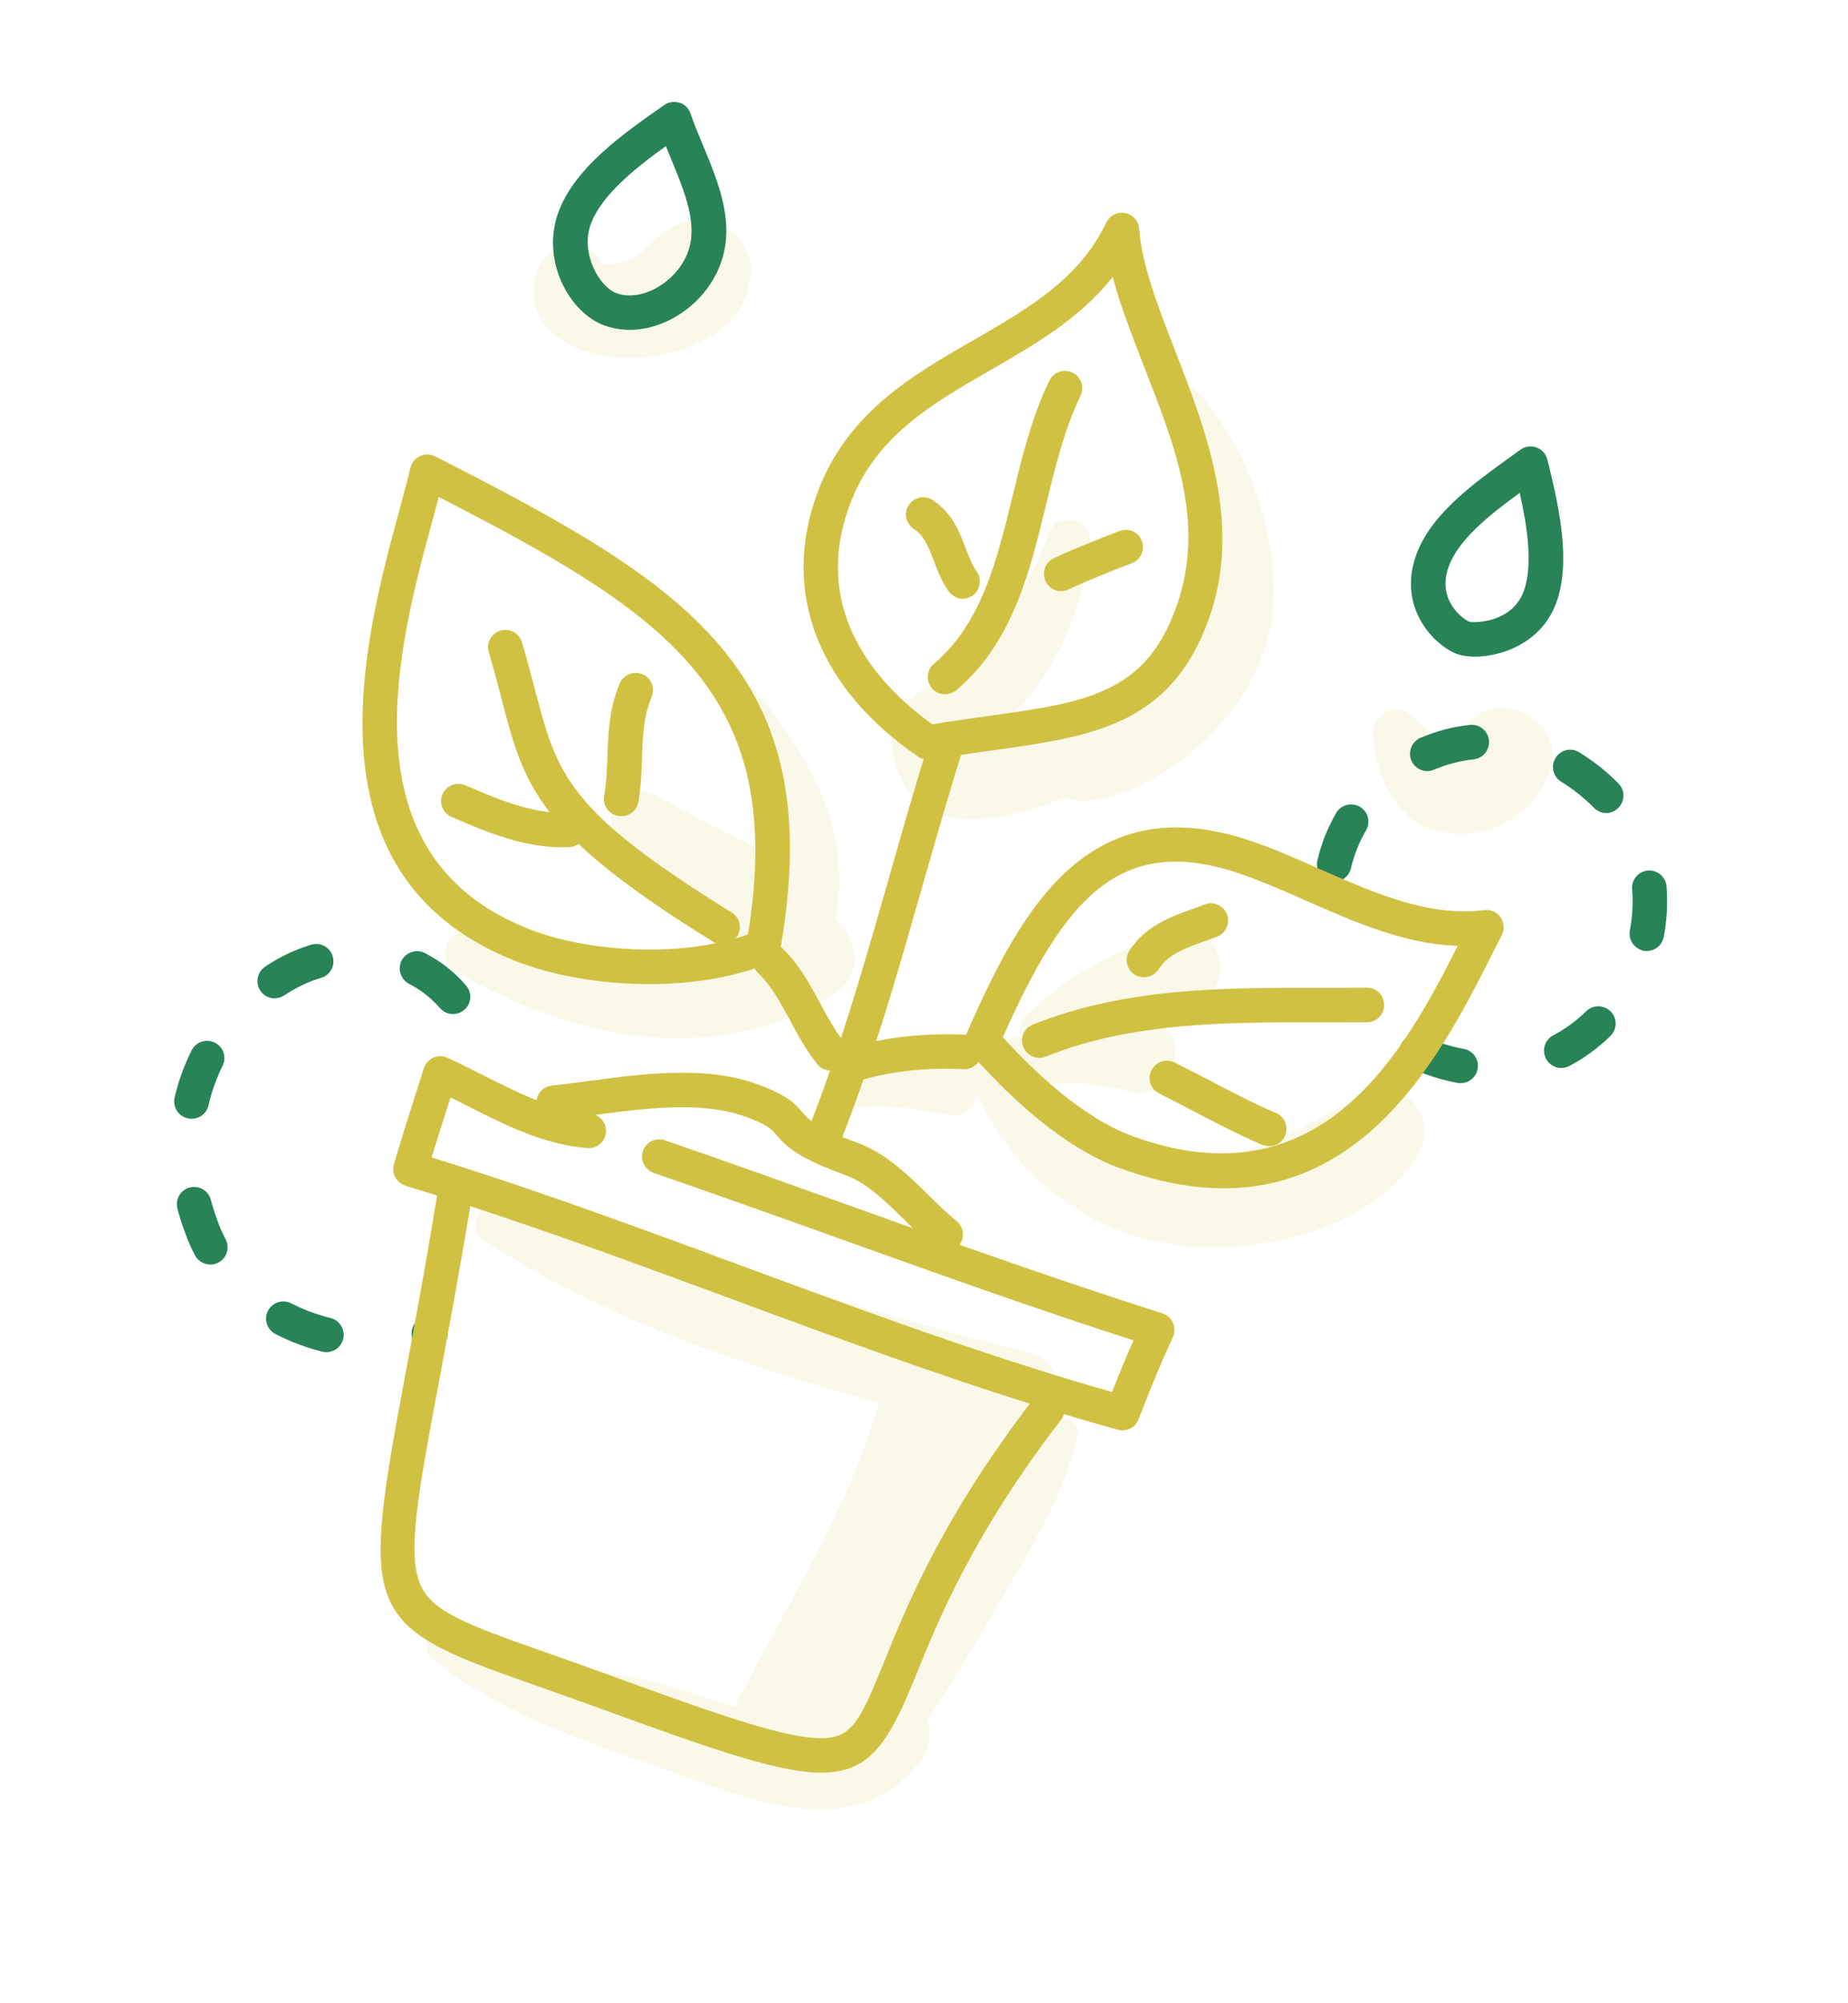 <svg width="108" height="117" viewBox="0 0 108 117" fill="none" xmlns="http://www.w3.org/2000/svg">
<path d="M74.178 36.928C75.168 32.245 73.137 26.403 70.021 22.908C69.189 21.981 67.348 22.978 68.077 24.136C69.743 26.796 70.412 32.534 69.463 35.553C68.997 37.042 68.046 38.153 66.902 39.078C66.813 39.113 66.73 39.13 66.638 39.173C64.522 40.214 62.481 41.368 60.319 42.325C59.301 42.778 58.153 43.452 57.064 43.678C57.044 43.68 57.024 43.683 57.004 43.685C60.871 40.867 63.27 36.497 63.696 31.676C63.818 30.291 61.773 29.823 61.3 31.147C59.864 35.216 57.251 38.223 53.623 40.495C52.938 40.926 52.593 41.558 52.506 42.217C52.234 42.434 52.059 42.782 52.094 43.16C52.593 48.942 57.627 48.419 62.295 46.555C62.703 46.752 63.16 46.841 63.631 46.783C68.32 46.154 73.212 41.523 74.188 36.903L74.178 36.928Z" fill="#D1C143" fill-opacity="0.12"/>
<path d="M48.804 53.677C49.871 48.677 47.342 44.149 44.079 40.293C43.395 39.487 42.021 40.309 42.495 41.297C43.714 43.842 44.957 46.875 44.669 49.742C42.575 48.7 40.477 47.695 38.459 46.499C36.524 45.362 34.625 47.939 36.418 49.36C38.559 51.061 40.778 52.705 43.147 54.097C43.128 54.282 43.108 54.466 43.132 54.638C37.975 56.42 32.835 55.475 27.263 54.478C26.12 54.272 25.492 56.047 26.476 56.636C33.259 60.673 41.952 62.578 48.919 57.909C50.517 56.843 50.037 54.74 48.804 53.677Z" fill="#D1C143" fill-opacity="0.12"/>
<path d="M79.907 63.834C76.059 65.709 73.438 68.004 68.832 67.541C65.529 67.209 62.466 65.67 60.076 63.417C62.042 63.128 63.949 63.21 65.901 63.72C69.012 64.549 69.833 59.67 66.809 59.574C66.126 59.555 65.442 59.564 64.765 59.605C66.352 59.014 68.001 58.647 69.73 58.376C72.251 57.982 71.543 53.984 69.019 54.463C65.661 55.099 62.518 56.934 60.028 59.238C59.595 59.636 59.511 60.104 59.633 60.504C59.334 60.587 59.041 60.681 58.748 60.775C58.455 60.87 58.25 61.035 58.111 61.233C57.408 60.478 56.32 61.28 56.431 62.184C56.344 62.133 56.251 62.099 56.147 62.07C54.111 61.5 52.004 61.547 49.932 61.941C48.159 62.282 48.684 64.785 50.42 64.651C52.137 64.52 53.801 64.82 55.483 65.126C56.336 65.284 56.929 64.657 57.101 63.924C59.131 68.347 62.997 71.655 67.924 72.58C72.85 73.505 80.11 72.03 82.876 67.42C84.048 65.469 82.201 62.724 79.904 63.842L79.907 63.834Z" fill="#D1C143" fill-opacity="0.12"/>
<path d="M62.958 83.829C63.136 82.973 61.976 82.55 61.385 83.015C59.543 84.462 58.077 86.353 56.719 88.313C57.362 86.918 57.941 85.489 58.424 84.035C58.464 83.925 58.475 83.814 58.479 83.7C61.507 84.335 63.192 79.743 60.098 78.998C49.611 76.467 39.483 72.609 28.905 70.457C27.851 70.245 27.361 71.85 28.198 72.395C35.267 76.987 43.258 79.739 51.378 81.925C49.706 87.797 46.406 93.085 43.562 98.462C43.439 98.695 43.318 98.92 43.198 99.145C43.099 99.339 43.031 99.525 42.974 99.706C41.281 99.222 39.635 98.583 38.33 98.27C34.633 97.363 29.816 97.188 26.53 95.26C25.401 94.599 24.322 96.085 25.346 96.928C29.729 100.502 35.915 102.26 41.16 104.154C45.49 105.715 50.615 107.096 53.851 102.772C54.393 102.049 54.439 101.241 54.191 100.527C55.688 98.159 57.146 95.766 58.544 93.351C60.287 90.334 62.224 87.31 62.934 83.868L62.958 83.829Z" fill="#D1C143" fill-opacity="0.12"/>
<path d="M85.327 43.143C85.219 43.439 85.029 43.801 84.455 43.64C84.135 43.542 83.898 43.168 83.685 42.937C83.259 42.475 82.806 42.06 82.298 41.693C81.307 40.967 80.149 41.906 80.241 42.994C80.453 45.411 81.496 47.834 84.041 48.533C86.716 49.269 89.68 47.665 90.562 45.062C91.711 41.675 86.479 39.747 85.323 43.151L85.327 43.143Z" fill="#D1C143" fill-opacity="0.12"/>
<path d="M42.919 13.692C41.69 12.592 40.141 12.659 38.816 13.557C37.872 14.2 37.629 14.917 36.431 15.285C36.184 15.358 35.894 15.416 35.637 15.437C35.549 15.443 35.33 15.411 35.145 15.392C34.729 14.3 33.111 14.055 32.228 14.74C31.066 15.639 30.915 17.262 31.561 18.514C32.291 19.931 33.918 20.544 35.398 20.796C37.988 21.242 42.032 20.301 43.357 17.774C44.08 16.398 44.184 14.825 42.919 13.692Z" fill="#D1C143" fill-opacity="0.12"/>
<path d="M17.509 78.535C17.027 78.359 16.549 78.146 16.096 77.914C15.605 77.658 15.405 77.049 15.661 76.557C15.917 76.066 16.527 75.866 17.018 76.122C17.729 76.487 18.505 76.779 19.314 76.979C19.852 77.108 20.187 77.661 20.058 78.199C19.926 78.746 19.375 79.072 18.837 78.943C18.387 78.836 17.941 78.693 17.518 78.538L17.509 78.535ZM24.72 78.826C24.424 78.718 24.185 78.478 24.092 78.156C23.941 77.621 24.25 77.063 24.788 76.904L24.874 76.878C25.412 76.719 25.973 77.02 26.132 77.558C26.291 78.095 25.99 78.656 25.452 78.815L25.343 78.852C25.131 78.909 24.914 78.897 24.72 78.826ZM11.943 73.791C11.714 73.708 11.517 73.54 11.389 73.311C11.197 72.944 11.028 72.566 10.883 72.177C10.681 71.653 10.51 71.121 10.368 70.589C10.23 70.05 10.547 69.494 11.087 69.356C11.627 69.217 12.182 69.534 12.321 70.074C12.442 70.531 12.597 70.999 12.772 71.466C12.889 71.777 13.034 72.089 13.185 72.384C13.445 72.881 13.251 73.491 12.757 73.743C12.496 73.878 12.205 73.887 11.943 73.791ZM10.84 65.276C10.366 65.103 10.089 64.6 10.203 64.104C10.316 63.609 10.467 63.117 10.643 62.635C10.8 62.203 10.989 61.764 11.198 61.351C11.448 60.848 12.058 60.648 12.553 60.896C13.056 61.146 13.258 61.748 13.008 62.251C12.833 62.599 12.68 62.965 12.547 63.329C12.402 63.727 12.279 64.142 12.185 64.559C12.064 65.1 11.519 65.438 10.978 65.317C10.936 65.302 10.902 65.289 10.86 65.274L10.84 65.276ZM15.705 58.248C15.51 58.177 15.337 58.047 15.214 57.858C14.905 57.391 15.037 56.768 15.496 56.456C16.155 56.015 16.829 55.667 17.509 55.407C17.73 55.324 17.96 55.245 18.188 55.175C18.725 55.016 19.286 55.317 19.445 55.854C19.604 56.392 19.303 56.953 18.766 57.112C18.582 57.169 18.398 57.227 18.219 57.296C17.683 57.503 17.14 57.784 16.608 58.137C16.329 58.323 15.992 58.353 15.705 58.248ZM26.129 59.165C25.977 59.109 25.831 59.008 25.715 58.88C25.193 58.287 24.591 57.808 23.911 57.464C23.42 57.208 23.22 56.598 23.468 56.104C23.724 55.612 24.334 55.413 24.828 55.66C25.733 56.124 26.547 56.757 27.234 57.554C27.599 57.975 27.558 58.612 27.137 58.977C26.854 59.228 26.459 59.285 26.129 59.165Z" fill="#288357"/>
<path d="M83.343 62.748L83.25 62.714C82.945 62.603 82.646 62.475 82.354 62.33C81.851 62.079 81.648 61.478 81.899 60.975C82.15 60.472 82.754 60.261 83.254 60.52C83.482 60.632 83.704 60.732 83.95 60.822L84.034 60.852C84.534 61.035 85.04 61.171 85.545 61.26C86.092 61.363 86.459 61.881 86.355 62.428C86.26 62.978 85.734 63.342 85.184 63.247C84.571 63.139 83.952 62.97 83.343 62.748ZM90.895 62.31C90.667 62.227 90.469 62.059 90.35 61.833C90.091 61.336 90.281 60.734 90.77 60.471C91.47 60.103 92.125 59.623 92.705 59.058C93.106 58.667 93.745 58.68 94.135 59.081C94.526 59.482 94.513 60.12 94.112 60.511C93.397 61.209 92.585 61.805 91.709 62.262C91.449 62.397 91.146 62.411 90.892 62.319L90.895 62.31ZM77.624 51.428C77.15 51.255 76.874 50.751 76.991 50.247C77.081 49.868 77.192 49.486 77.324 49.123C77.358 49.029 77.392 48.936 77.426 48.843C77.616 48.376 77.84 47.92 78.086 47.483C78.367 47 78.99 46.844 79.467 47.114C79.949 47.395 80.117 48.013 79.835 48.495C79.629 48.851 79.448 49.216 79.3 49.594C79.272 49.67 79.245 49.746 79.217 49.822C79.112 50.11 79.021 50.413 78.947 50.721C78.814 51.267 78.272 51.597 77.734 51.468C77.701 51.456 77.658 51.44 77.624 51.428ZM95.9 55.477C95.443 55.31 95.158 54.832 95.251 54.339C95.401 53.559 95.45 52.743 95.385 51.923C95.337 51.369 95.764 50.882 96.315 50.844C96.867 50.805 97.356 51.223 97.395 51.775C97.472 52.771 97.416 53.767 97.23 54.725C97.126 55.272 96.591 55.633 96.044 55.53C95.99 55.52 95.94 55.501 95.889 55.483L95.9 55.477ZM83.066 44.975C82.812 44.882 82.604 44.691 82.489 44.428C82.264 43.915 82.5 43.32 83.013 43.095C83.945 42.697 84.921 42.439 85.907 42.339C86.465 42.283 86.96 42.684 87.016 43.242C87.072 43.799 86.67 44.295 86.113 44.351C85.335 44.431 84.56 44.638 83.814 44.95C83.562 45.06 83.303 45.061 83.066 44.975ZM93.527 47.42C93.392 47.37 93.26 47.284 93.147 47.175C92.587 46.607 91.949 46.096 91.237 45.654C90.758 45.364 90.613 44.736 90.909 44.269C91.198 43.789 91.818 43.642 92.294 43.94C93.149 44.462 93.921 45.08 94.591 45.765C94.982 46.167 94.97 46.805 94.568 47.195C94.284 47.475 93.871 47.555 93.516 47.425L93.527 47.42Z" fill="#288357"/>
<path d="M23.647 69.229C23.147 69.047 22.872 68.515 23.02 68.003C23.468 66.46 23.958 64.932 24.433 63.446L24.77 62.39C24.861 62.116 25.058 61.891 25.32 61.775C25.583 61.66 25.882 61.654 26.144 61.779C26.884 62.116 27.615 62.478 28.326 62.843C29.436 63.401 30.593 63.987 31.736 64.403C32.726 64.764 33.618 64.975 34.485 65.042C35.037 65.08 35.453 65.568 35.412 66.128C35.371 66.688 34.886 67.096 34.326 67.055C33.282 66.972 32.204 66.722 31.044 66.299C29.783 65.839 28.578 65.227 27.412 64.638C27.055 64.46 26.701 64.273 26.332 64.101C25.961 65.25 25.581 66.425 25.228 67.601C29.966 69.07 34.557 70.706 38.467 72.133C40.1 72.728 41.733 73.324 43.36 73.937C44.994 74.533 46.624 75.137 48.257 75.733C53.504 77.647 59.145 79.638 64.992 81.301C65.424 80.193 65.834 79.201 66.245 78.287C60.427 76.413 54.583 74.32 48.918 72.292C45.4 71.028 41.769 69.732 38.198 68.506C37.679 68.298 37.39 67.751 37.573 67.223C37.756 66.695 38.328 66.415 38.856 66.598C42.435 67.827 46.071 69.134 49.593 70.39C55.596 72.542 61.798 74.756 67.933 76.707C68.21 76.789 68.432 76.994 68.553 77.268C68.668 77.531 68.662 77.836 68.547 78.1C67.895 79.493 67.262 81.017 66.54 82.892C66.361 83.382 65.827 83.638 65.329 83.504C59.093 81.776 53.114 79.662 47.563 77.637C45.929 77.041 44.296 76.445 42.66 75.83C41.027 75.234 39.397 74.629 37.764 74.034C33.617 72.521 28.705 70.767 23.669 69.247C23.652 69.241 23.635 69.234 23.618 69.228L23.647 69.229Z" fill="#D1C143"/>
<path d="M29.268 97.717C21.237 94.787 21.226 93.45 23.664 80.407C24.197 77.552 24.861 73.997 25.563 69.708C25.649 69.154 26.17 68.778 26.72 68.874C27.27 68.969 27.649 69.481 27.554 70.031C26.843 74.346 26.176 77.909 25.64 80.773C24.447 87.145 23.79 90.655 24.542 92.483C25.197 94.103 27.143 94.841 31.845 96.489C32.866 96.843 33.986 97.242 35.23 97.696C42.204 100.24 46.247 101.667 48.309 101.508C49.84 101.386 50.334 100.348 51.653 97.099C53.025 93.707 55.107 88.578 60.416 81.674C60.759 81.233 61.394 81.149 61.834 81.492C62.275 81.835 62.36 82.469 62.017 82.91C56.874 89.597 54.859 94.567 53.524 97.858C50.536 105.235 49.34 104.991 34.539 99.591C33.303 99.141 32.18 98.75 31.17 98.391C30.49 98.153 29.844 97.927 29.251 97.71L29.268 97.717Z" fill="#D1C143"/>
<path d="M32.011 65.357C31.655 65.227 31.388 64.909 31.35 64.512C31.295 63.955 31.696 63.459 32.253 63.403C32.911 63.336 33.617 63.239 34.352 63.143C37.579 62.709 41.238 62.222 44.267 63.327C45.926 63.932 46.409 64.396 46.914 64.983C47.256 65.386 47.645 65.844 50.091 66.736C51.766 67.348 53.045 68.6 54.287 69.821C54.836 70.366 55.361 70.874 55.907 71.322C56.336 71.671 56.401 72.308 56.049 72.746C55.701 73.175 55.063 73.239 54.626 72.888C54.013 72.386 53.425 71.817 52.871 71.26C51.733 70.145 50.669 69.095 49.399 68.632C46.674 67.638 45.991 67.015 45.381 66.294C45.091 65.958 44.871 65.695 43.576 65.223C41.012 64.287 37.616 64.736 34.621 65.14C33.866 65.238 33.14 65.338 32.462 65.407C32.302 65.425 32.157 65.401 32.014 65.349L32.011 65.357Z" fill="#D1C143"/>
<path d="M47.793 67.384C47.249 67.167 46.992 66.584 47.2 66.065C47.476 65.361 47.747 64.644 48.006 63.934C49.525 59.77 50.77 55.41 51.975 51.19C52.752 48.453 53.561 45.631 54.431 42.88C54.597 42.346 55.163 42.054 55.697 42.22C56.231 42.386 56.523 42.953 56.357 43.487C55.488 46.21 54.691 49.026 53.911 51.743C52.695 55.997 51.446 60.394 49.902 64.625C49.637 65.353 49.36 66.086 49.077 66.808C48.872 67.318 48.309 67.573 47.793 67.384Z" fill="#D1C143"/>
<path d="M53.897 44.316C53.821 44.288 53.739 44.249 53.669 44.204C47.809 40.187 45.649 34.595 47.742 28.857C49.462 24.143 53.239 21.964 56.903 19.858C60.084 18.026 63.081 16.301 64.65 12.999C64.85 12.583 65.298 12.353 65.754 12.443C66.211 12.533 66.542 12.913 66.578 13.367C66.72 15.423 67.66 17.866 68.659 20.436C70.528 25.25 72.632 30.706 70.622 36.216C68.374 42.377 63.808 43.012 58.017 43.825C56.868 43.98 55.683 44.152 54.426 44.365C54.251 44.397 54.075 44.381 53.906 44.319L53.897 44.316ZM65.022 16.184C63.114 18.604 60.469 20.123 57.906 21.605C54.41 23.618 51.107 25.52 49.638 29.549C47.329 35.879 51.523 40.18 54.486 42.306C55.62 42.116 56.69 41.969 57.732 41.822C63.439 41.027 66.887 40.539 68.718 35.521C70.548 30.503 68.587 25.865 66.764 21.163C66.097 19.443 65.448 17.778 65.031 16.187L65.022 16.184Z" fill="#D1C143"/>
<path d="M54.88 40.493C54.719 40.435 54.574 40.334 54.461 40.197C54.099 39.767 54.149 39.133 54.578 38.772C55.982 37.578 57.016 35.979 57.834 33.737C58.38 32.239 58.783 30.583 59.172 28.989C59.572 27.342 59.985 25.632 60.571 24.024C60.809 23.373 61.054 22.781 61.331 22.23C61.573 21.724 62.175 21.522 62.681 21.764C63.187 22.006 63.386 22.616 63.147 23.114C62.908 23.611 62.688 24.135 62.475 24.719C61.929 26.217 61.526 27.873 61.137 29.466C60.734 31.122 60.325 32.823 59.738 34.431C58.796 37.012 57.578 38.879 55.897 40.308C55.608 40.548 55.222 40.608 54.892 40.488L54.88 40.493Z" fill="#D1C143"/>
<path d="M55.914 34.897C55.728 34.829 55.555 34.699 55.435 34.53C55.032 33.952 54.796 33.338 54.57 32.748C54.264 31.955 54.004 31.275 53.405 30.894C52.941 30.59 52.804 29.965 53.108 29.5C53.412 29.036 54.037 28.9 54.501 29.203C55.64 29.945 56.071 31.051 56.442 32.031C56.633 32.532 56.817 33.002 57.08 33.385C57.403 33.839 57.289 34.468 56.835 34.792C56.553 34.986 56.205 35.022 55.908 34.914L55.914 34.897Z" fill="#D1C143"/>
<path d="M61.672 34.465C61.426 34.376 61.223 34.196 61.105 33.942C60.868 33.434 61.087 32.833 61.596 32.597C62.912 31.984 64.194 31.493 65.425 31.011C65.949 30.809 66.526 31.068 66.728 31.592C66.93 32.117 66.671 32.694 66.147 32.895C64.943 33.358 63.704 33.836 62.442 34.43C62.188 34.548 61.908 34.552 61.672 34.465Z" fill="#D1C143"/>
<path d="M65.503 68.255C62 66.977 58.762 63.839 56.658 61.432C56.401 61.137 56.342 60.722 56.491 60.365C59.787 52.803 63.81 45.717 73.551 49.27C74.761 49.712 75.969 50.239 77.139 50.762C78.279 51.264 79.462 51.781 80.613 52.201C83.033 53.084 84.928 53.382 86.747 53.154C87.119 53.108 87.482 53.269 87.696 53.577C87.909 53.885 87.938 54.279 87.769 54.611L87.299 55.532C84.015 62.063 78.522 72.994 65.498 68.243L65.503 68.255ZM58.608 60.581C60.297 62.443 63.207 65.269 66.195 66.359C77.162 70.36 82.009 61.542 85.19 55.242C83.587 55.194 81.901 54.819 79.921 54.097C78.703 53.652 77.498 53.117 76.324 52.602C75.184 52.1 74.01 51.586 72.859 51.166C65.615 48.523 62.313 52.238 58.608 60.581Z" fill="#D1C143"/>
<path d="M60.389 61.719C60.127 61.623 59.913 61.421 59.801 61.15C59.596 60.634 59.84 60.042 60.365 59.84C65.757 57.675 71.525 57.688 77.113 57.694C78.042 57.697 78.963 57.697 79.878 57.686C80.436 57.679 80.894 58.134 80.893 58.689C80.9 59.248 80.445 59.706 79.889 59.704C78.966 59.712 78.037 59.709 77.097 59.711C71.711 59.703 66.134 59.692 61.11 61.714C60.874 61.81 60.614 61.811 60.386 61.727L60.389 61.719Z" fill="#D1C143"/>
<path d="M66.505 57.018C66.437 56.993 66.361 56.965 66.302 56.915C65.838 56.611 65.702 55.986 66.005 55.522C66.943 54.08 68.392 53.554 69.673 53.091C69.915 53.007 70.156 52.922 70.393 52.826C70.909 52.621 71.497 52.874 71.702 53.39C71.907 53.906 71.654 54.495 71.138 54.7C70.882 54.798 70.625 54.896 70.364 54.983C69.238 55.387 68.276 55.736 67.707 56.612C67.445 57.016 66.948 57.17 66.516 57.012L66.505 57.018Z" fill="#D1C143"/>
<path d="M73.825 66.889C73.825 66.889 73.791 66.877 73.775 66.871C72.381 66.276 71.069 65.587 69.797 64.921C69.12 64.569 68.443 64.216 67.746 63.866C67.243 63.615 67.04 63.014 67.291 62.511C67.542 62.008 68.151 61.809 68.646 62.056C69.352 62.409 70.045 62.768 70.731 63.123C72.028 63.798 73.25 64.445 74.571 65.004C75.086 65.22 75.32 65.814 75.103 66.329C74.893 66.828 74.328 67.063 73.828 66.881L73.825 66.889Z" fill="#D1C143"/>
<path d="M30.587 56.303C17.444 51.509 21.276 37.402 23.333 29.819C23.581 28.903 23.813 28.057 23.988 27.316C24.059 27.016 24.265 26.765 24.542 26.636C24.82 26.507 25.144 26.51 25.428 26.652C40.23 34.181 48.472 39.239 45.597 55.479C45.539 55.822 45.311 56.104 44.986 56.234C40.502 58.089 34.347 57.666 30.581 56.292L30.587 56.303ZM25.643 29.032C25.529 29.451 25.417 29.889 25.287 30.35C23.263 37.791 19.882 50.241 31.281 54.399C34.455 55.557 39.786 55.977 43.713 54.571C45.996 40.532 39.081 35.909 25.643 29.032Z" fill="#D1C143"/>
<path d="M41.88 55.101C41.812 55.077 41.752 55.055 41.691 55.014C31.341 48.61 30.659 45.984 29.295 40.759C29.081 39.952 28.858 39.065 28.564 38.085C28.405 37.548 28.714 36.989 29.252 36.831C29.789 36.672 30.348 36.981 30.506 37.518C30.803 38.519 31.04 39.42 31.256 40.247C32.566 45.251 33.104 47.326 42.759 53.294C43.236 53.592 43.383 54.212 43.088 54.679C42.831 55.094 42.323 55.254 41.883 55.093L41.88 55.101Z" fill="#D1C143"/>
<path d="M28.656 48.638C27.886 48.357 27.131 48.033 26.393 47.716C25.878 47.499 25.644 46.906 25.86 46.39C26.077 45.875 26.676 45.652 27.186 45.858C27.89 46.162 28.628 46.479 29.339 46.739C30.845 47.288 32.03 47.51 33.188 47.462C33.745 47.435 34.217 47.876 34.236 48.429C34.263 48.986 33.822 49.458 33.269 49.477C31.836 49.539 30.407 49.276 28.647 48.634L28.656 48.638Z" fill="#D1C143"/>
<path d="M35.954 47.608C35.505 47.445 35.216 46.975 35.31 46.482C35.442 45.753 35.465 45.004 35.496 44.21C35.546 42.943 35.586 41.625 36.074 40.288C36.12 40.161 36.166 40.034 36.221 39.91C36.438 39.395 37.037 39.172 37.547 39.377C38.062 39.594 38.297 40.188 38.08 40.703C38.046 40.796 38.012 40.889 37.978 40.982C37.598 42.023 37.562 43.122 37.52 44.287C37.489 45.109 37.465 45.964 37.309 46.837C37.214 47.387 36.688 47.751 36.138 47.656C36.075 47.643 36.022 47.633 35.962 47.611L35.954 47.608Z" fill="#D1C143"/>
<path d="M48.213 62.475C48.044 62.413 47.898 62.312 47.772 62.16C47.111 61.344 46.623 60.447 46.163 59.579C45.602 58.54 45.068 57.559 44.294 56.816C43.889 56.429 43.872 55.79 44.26 55.385C44.647 54.979 45.286 54.963 45.691 55.351C46.702 56.314 47.33 57.483 47.942 58.617C48.389 59.442 48.806 60.217 49.349 60.885C49.699 61.319 49.63 61.956 49.195 62.306C48.909 62.537 48.538 62.584 48.216 62.466L48.213 62.475Z" fill="#D1C143"/>
<path d="M49.779 63.046C49.482 62.938 49.244 62.697 49.154 62.367C49.003 61.833 49.321 61.278 49.855 61.127C51.935 60.553 54.078 60.328 56.409 60.431C56.967 60.452 57.398 60.926 57.366 61.489C57.336 62.044 56.87 62.478 56.307 62.445C54.187 62.343 52.252 62.548 50.385 63.066C50.173 63.123 49.956 63.111 49.77 63.043L49.779 63.046Z" fill="#D1C143"/>
<path d="M35.345 19.022C33.246 18.257 31.611 15.196 32.63 12.403C33.59 9.771 36.49 7.761 38.819 6.136C39.077 5.952 39.409 5.91 39.711 6.002C40.025 6.087 40.252 6.333 40.355 6.629C40.557 7.231 40.809 7.83 41.076 8.465C42.01 10.714 42.974 13.041 42.112 15.402C41.087 18.212 37.87 19.934 35.357 19.017L35.345 19.022ZM38.911 8.538C37.119 9.822 35.14 11.41 34.525 13.095C33.911 14.778 35.004 16.75 36.037 17.127C37.501 17.661 39.566 16.468 40.205 14.716C40.798 13.091 40.021 11.225 39.202 9.239C39.106 9.002 39.01 8.766 38.914 8.53L38.911 8.538Z" fill="#288357"/>
<path d="M85.193 38.214C83.796 37.705 81.647 35.473 82.771 32.393C83.635 30.023 86.119 28.235 88.304 26.663L88.85 26.268C89.124 26.07 89.479 26.018 89.792 26.132C90.105 26.246 90.346 26.507 90.428 26.834C91.166 29.778 91.806 32.86 90.951 35.204C89.867 38.174 86.423 38.653 85.196 38.206L85.193 38.214ZM88.814 28.786C87.051 30.07 85.244 31.502 84.667 33.084C83.935 35.09 85.554 36.198 85.884 36.319C86.102 36.379 88.361 36.417 89.052 34.521C89.611 32.989 89.24 30.668 88.814 28.786Z" fill="#288357"/>
</svg>
